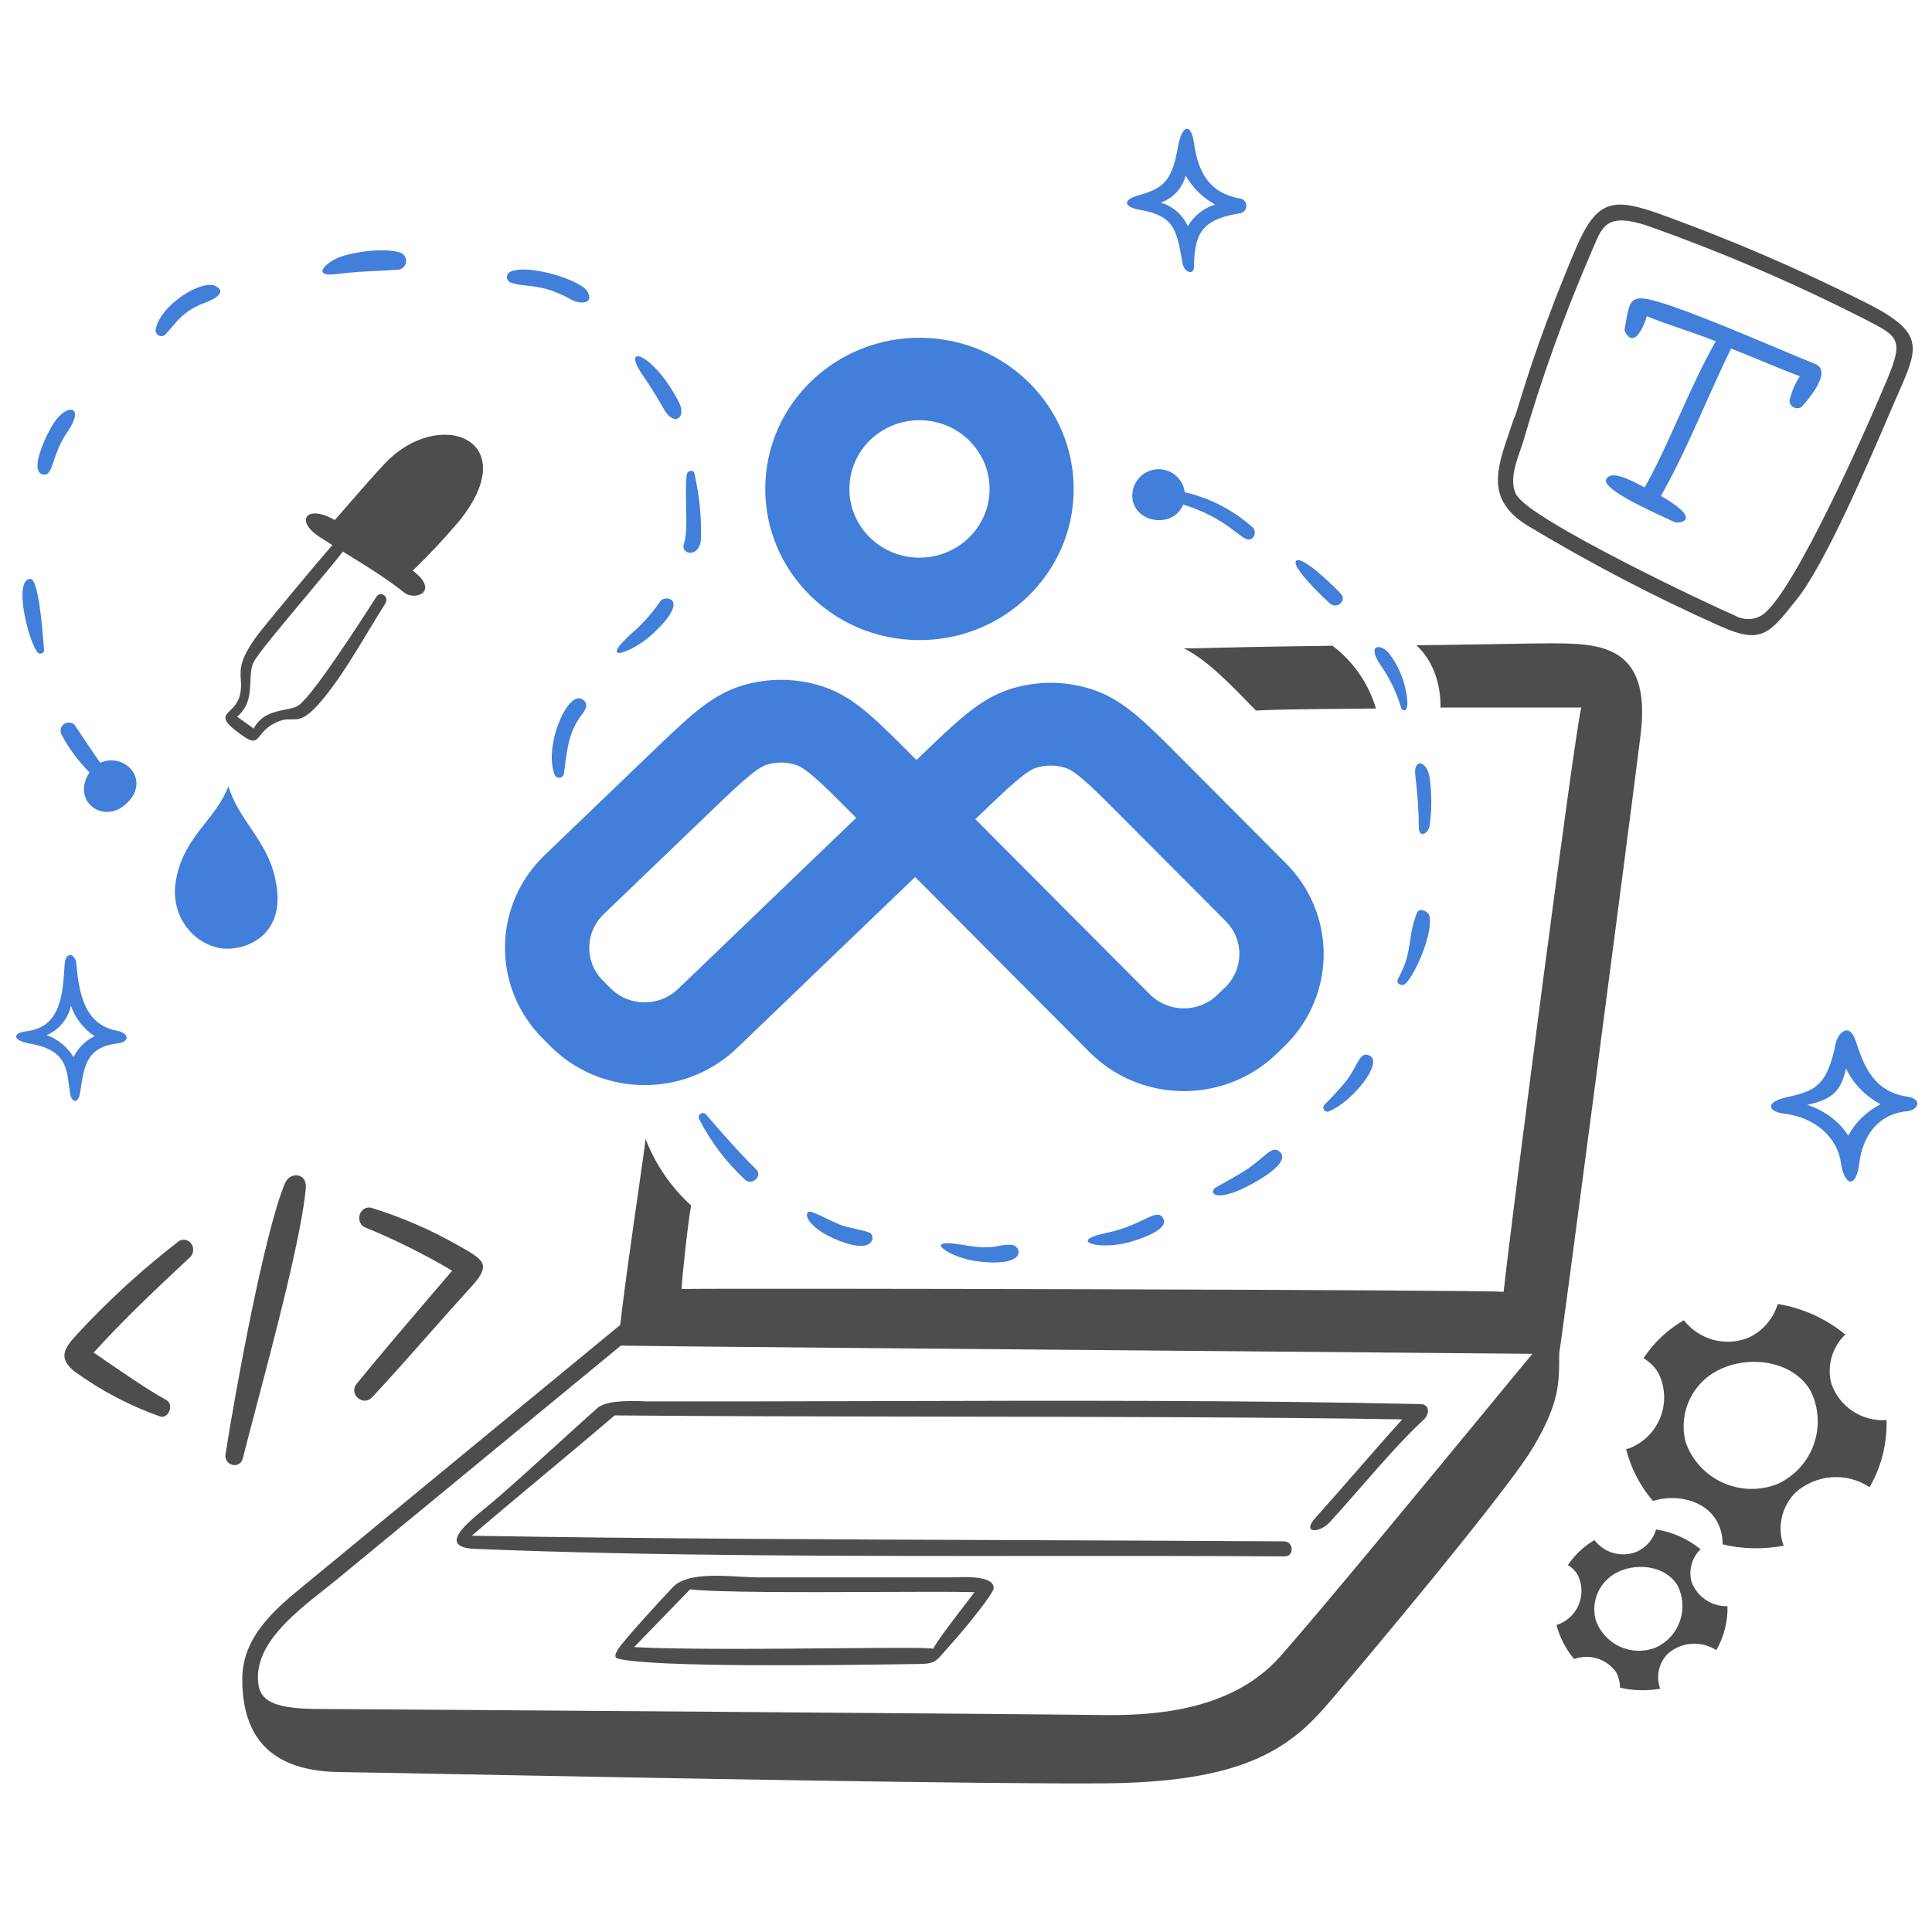 <svg width="120" height="120" viewBox="0 0 120 120" fill="none" xmlns="http://www.w3.org/2000/svg">
<path fill-rule="evenodd" clip-rule="evenodd" d="M73.416 16.168C73.086 14.3 72.926 13.391 70.787 13.029C69.751 12.853 69.754 12.393 70.698 12.139C72.379 11.682 72.814 11.111 73.169 9.102C73.417 7.743 73.975 7.617 74.155 8.859C74.426 10.779 75.15 12.017 77.103 12.349C77.197 12.383 77.277 12.446 77.333 12.529C77.388 12.612 77.415 12.711 77.411 12.811C77.406 12.91 77.369 13.006 77.306 13.084C77.243 13.161 77.157 13.216 77.06 13.241C74.897 13.584 74.165 14.266 74.165 16.541C74.165 17.134 73.557 16.938 73.449 16.354L73.416 16.168ZM75.468 12.703C74.705 12.283 74.073 11.66 73.641 10.903C73.543 11.29 73.35 11.647 73.079 11.941C72.808 12.235 72.468 12.456 72.09 12.586C72.461 12.692 72.804 12.878 73.095 13.131C73.386 13.383 73.619 13.696 73.776 14.048C74.156 13.407 74.758 12.928 75.468 12.703ZM102.372 18.588C103.875 18.887 107.689 20.491 110.446 21.651C111.38 22.044 112.193 22.386 112.753 22.609C113.922 23.077 112.042 25.126 111.909 25.258C111.838 25.316 111.748 25.349 111.652 25.354C111.556 25.358 111.459 25.334 111.376 25.284C111.293 25.234 111.227 25.162 111.189 25.077C111.151 24.992 111.142 24.899 111.164 24.812C111.293 24.301 111.505 23.815 111.792 23.37C111.002 23.072 110.223 22.75 109.443 22.428L109.443 22.428C108.805 22.165 108.166 21.901 107.52 21.649C106.94 22.83 106.415 24.007 105.891 25.181L105.891 25.181L105.891 25.181C105.049 27.069 104.212 28.946 103.162 30.808C103.611 31.047 104.029 31.335 104.41 31.664C105.227 32.433 104.163 32.5 104.026 32.436C103.914 32.381 103.732 32.297 103.506 32.192L103.505 32.192C102.222 31.601 99.496 30.345 99.763 29.775C100.04 29.185 101.175 29.77 101.889 30.138C101.987 30.188 102.077 30.234 102.155 30.273C102.867 29.016 103.539 27.526 104.232 25.992L104.232 25.992L104.232 25.992L104.232 25.992C104.964 24.368 105.719 22.695 106.567 21.198C105.859 20.913 105.173 20.678 104.492 20.445L104.491 20.445C103.762 20.196 103.037 19.948 102.294 19.642C101.506 21.995 100.887 20.588 100.902 20.489C100.922 20.374 100.941 20.265 100.958 20.162C101.19 18.804 101.265 18.368 102.372 18.588ZM118.475 69.018C119.137 68.956 119.437 68.264 118.475 68.116C116.467 67.807 115.831 66.406 115.274 64.69C114.855 63.384 114.137 64.233 114.026 64.786C113.489 67.409 112.798 67.754 111 68.145C109.549 68.466 109.835 69.061 110.853 69.178C111.748 69.281 112.577 69.635 113.209 70.184C113.841 70.734 114.239 71.448 114.34 72.212C114.519 73.553 115.274 73.992 115.49 72.212C115.686 70.668 116.558 69.195 118.475 69.018ZM112.257 68.626C113.344 68.986 114.245 69.663 114.801 70.535C115.224 69.729 115.921 69.049 116.803 68.585C115.832 68.056 115.083 67.278 114.663 66.365C114.349 67.706 113.903 68.264 112.257 68.626ZM7.237 64.014C5.182 63.637 4.888 61.494 4.747 59.904C4.687 59.188 4.07 59.058 4.014 59.904L4.002 60.09C3.899 61.728 3.77 63.795 1.678 64.047C0.679 64.167 0.842 64.64 1.79 64.804C3.996 65.182 4.125 66.188 4.289 67.456C4.309 67.612 4.33 67.771 4.355 67.933C4.439 68.466 4.85 68.597 4.967 67.905C4.99 67.771 5.011 67.637 5.031 67.505C5.239 66.183 5.421 65.021 7.303 64.809C8.056 64.734 8.066 64.167 7.237 64.014ZM4.567 65.659C4.185 65.025 3.596 64.543 2.899 64.294C3.278 64.132 3.613 63.881 3.875 63.562C4.136 63.244 4.318 62.867 4.403 62.463C4.672 63.24 5.189 63.907 5.875 64.36C5.306 64.636 4.846 65.093 4.567 65.659ZM88.794 51.302C88.705 51.812 88.135 52.042 88.13 51.443C88.118 50.36 88.044 49.279 87.911 48.205C87.761 47.066 88.63 47.214 88.794 48.294C88.936 49.291 88.936 50.304 88.794 51.302ZM24.903 15.705C23.969 15.373 22.1 15.617 21.166 15.945C20.231 16.274 19.297 17.23 20.885 17.025C21.874 16.898 22.604 16.864 23.346 16.83H23.346C23.797 16.809 24.252 16.788 24.772 16.745C24.888 16.726 24.995 16.669 25.076 16.584C25.157 16.499 25.209 16.39 25.224 16.274C25.239 16.157 25.215 16.039 25.158 15.936C25.1 15.834 25.011 15.753 24.903 15.705ZM34.59 48.272C34.533 48.243 34.488 48.196 34.46 48.139C33.731 46.378 35.287 42.758 36.207 43.458C36.617 43.76 36.329 44.138 36.093 44.448C36.044 44.512 35.998 44.574 35.96 44.631C35.358 45.566 35.249 46.388 35.102 47.49L35.102 47.49C35.078 47.67 35.053 47.858 35.025 48.055C35.015 48.118 34.985 48.175 34.94 48.22C34.894 48.265 34.836 48.294 34.773 48.303C34.71 48.312 34.646 48.302 34.59 48.272ZM31.704 16.873C31.64 16.902 31.585 16.949 31.546 17.009C31.508 17.069 31.487 17.138 31.487 17.209C31.487 17.28 31.508 17.35 31.546 17.409C31.585 17.469 31.64 17.516 31.704 17.546C32.027 17.662 32.35 17.698 32.712 17.738C33.396 17.814 34.218 17.906 35.441 18.588C36.156 18.98 36.913 18.802 36.474 18.088C36.035 17.373 32.82 16.384 31.704 16.873ZM10.63 20.368C10.513 20.506 10.392 20.649 10.258 20.797C10.203 20.841 10.137 20.868 10.067 20.875C9.997 20.882 9.927 20.869 9.864 20.838C9.802 20.807 9.749 20.758 9.713 20.698C9.677 20.638 9.658 20.569 9.66 20.499C9.926 18.934 12.556 17.325 13.397 17.771C14.238 18.218 12.99 18.71 12.696 18.817C11.588 19.237 11.155 19.748 10.63 20.368ZM2.737 40.365L2.725 40.211C2.648 39.209 2.398 35.951 1.887 35.956C0.859 35.956 1.667 39.538 2.298 40.487C2.417 40.665 2.756 40.618 2.737 40.365ZM3.343 28.622C3.149 29.195 3.029 29.551 2.667 29.472C1.728 29.267 3.003 26.758 3.358 26.248C4.18 25.024 5.32 25.183 4.18 26.837C3.723 27.5 3.507 28.138 3.343 28.622ZM70.374 30.407C69.939 32.333 72.761 33.06 73.494 31.341C75.243 31.882 76.196 32.613 76.797 33.074C77.297 33.458 77.552 33.654 77.82 33.397C77.897 33.311 77.94 33.199 77.94 33.084C77.94 32.968 77.897 32.856 77.82 32.77C76.62 31.689 75.163 30.933 73.588 30.575C73.54 30.195 73.36 29.843 73.079 29.582C72.798 29.321 72.434 29.167 72.051 29.147C71.668 29.127 71.29 29.242 70.984 29.472C70.677 29.703 70.461 30.034 70.374 30.407H70.374ZM52.757 30.32C52.783 27.963 54.753 26.074 57.158 26.101C59.562 26.128 61.49 28.06 61.464 30.417C61.437 32.774 59.467 34.663 57.063 34.637C54.658 34.61 52.73 32.677 52.757 30.32ZM57.215 20.98C51.925 20.921 47.59 25.077 47.533 30.262C47.475 35.448 51.716 39.699 57.005 39.758C62.295 39.817 66.63 35.661 66.688 30.476C66.746 25.29 62.504 21.039 57.215 20.98ZM47.628 47.496C48.226 47.313 48.868 47.32 49.461 47.517C49.638 47.576 49.93 47.717 50.513 48.214C51.119 48.73 51.853 49.465 52.976 50.593L53.181 50.799L42.355 61.196C42.108 61.432 42.05 61.487 42.009 61.523C40.867 62.52 39.14 62.501 38.02 61.478C37.98 61.442 37.923 61.386 37.682 61.144C37.441 60.902 37.385 60.845 37.349 60.804C36.333 59.682 36.352 57.986 37.392 56.887C37.43 56.847 37.487 56.792 37.733 56.555L44.046 50.493C45.194 49.39 45.944 48.673 46.561 48.17C47.155 47.686 47.45 47.551 47.628 47.496ZM56.646 46.928L56.922 47.206L57.205 46.934C58.26 45.921 59.163 45.054 59.965 44.401C60.808 43.714 61.712 43.115 62.812 42.778C64.465 42.271 66.238 42.29 67.879 42.834C68.972 43.196 69.862 43.815 70.69 44.52C71.477 45.191 72.36 46.078 73.392 47.115L73.392 47.115L79.678 53.427L79.678 53.427C79.86 53.609 80.012 53.762 80.143 53.907C82.951 57.009 82.899 61.698 80.022 64.737C79.888 64.879 79.733 65.028 79.547 65.206L79.547 65.206L79.547 65.206L79.468 65.282L79.468 65.282C79.282 65.46 79.127 65.61 78.98 65.738C75.821 68.495 71.046 68.441 67.95 65.615C67.806 65.483 67.654 65.331 67.472 65.148L56.841 54.474L45.975 64.909C45.79 65.087 45.634 65.236 45.487 65.365C42.329 68.121 37.553 68.068 34.458 65.242C34.313 65.11 34.161 64.957 33.98 64.775L33.98 64.775L33.941 64.736L33.902 64.698L33.902 64.697L33.902 64.697L33.902 64.697L33.901 64.697L33.901 64.697L33.901 64.697L33.901 64.697L33.901 64.697L33.901 64.697L33.901 64.697L33.901 64.696L33.901 64.696L33.901 64.696L33.901 64.696L33.901 64.696L33.901 64.696L33.901 64.696C33.72 64.514 33.568 64.362 33.438 64.218C30.63 61.116 30.682 56.426 33.558 53.387C33.693 53.245 33.848 53.097 34.033 52.919L34.033 52.918L34.034 52.918L34.073 52.88L40.459 46.748L40.459 46.748C41.514 45.734 42.417 44.867 43.218 44.214C44.062 43.527 44.965 42.929 46.066 42.591C47.718 42.084 49.492 42.104 51.133 42.648C52.225 43.01 53.115 43.628 53.943 44.334C54.73 45.005 55.613 45.892 56.646 46.928ZM71.175 61.517L60.582 50.881L60.792 50.68C61.94 49.577 62.69 48.859 63.308 48.356C63.901 47.873 64.196 47.738 64.375 47.683C64.972 47.5 65.614 47.507 66.207 47.704C66.385 47.762 66.677 47.904 67.259 48.4C67.865 48.917 68.599 49.651 69.722 50.779L75.898 56.981C76.139 57.223 76.195 57.28 76.232 57.32C77.247 58.442 77.228 60.138 76.188 61.237C76.15 61.277 76.094 61.333 75.847 61.569C75.601 61.806 75.543 61.86 75.502 61.896C74.36 62.893 72.632 62.874 71.513 61.852C71.472 61.815 71.415 61.759 71.175 61.517ZM41.024 37.325C40.575 37.994 40.046 38.606 39.449 39.147C36.945 41.319 39.155 40.59 40.383 39.511C42.986 37.189 41.36 36.923 41.024 37.325ZM6.222 47.377C7.796 46.695 9.432 48.518 7.796 49.965C6.386 51.213 4.409 49.746 5.558 47.971C4.866 47.284 4.282 46.497 3.825 45.635C3.792 45.575 3.771 45.51 3.764 45.442C3.756 45.374 3.763 45.305 3.782 45.239C3.802 45.174 3.835 45.113 3.879 45.061C3.922 45.008 3.976 44.965 4.037 44.933C4.098 44.902 4.164 44.883 4.232 44.878C4.3 44.873 4.369 44.882 4.434 44.903C4.499 44.925 4.558 44.96 4.609 45.005C4.661 45.051 4.702 45.106 4.731 45.168C5.056 45.672 5.395 46.168 5.734 46.662L5.734 46.662C5.897 46.901 6.061 47.139 6.222 47.377ZM83.314 36.919C83.117 36.667 80.899 34.467 80.511 34.831C80.123 35.195 82.525 37.433 82.656 37.522C83.057 37.802 83.635 37.331 83.314 36.919ZM75.688 73.657L75.689 73.657C76.219 73.361 76.747 73.066 77.265 72.749C77.714 72.473 78.064 72.175 78.352 71.931C78.868 71.492 79.184 71.223 79.51 71.562C80.294 72.366 77.247 73.847 76.707 74.033C75.147 74.58 75.207 73.929 75.525 73.749L75.688 73.657ZM68.717 76.579C66.278 77.08 68.181 77.64 69.998 77.191C70.427 77.083 72.646 76.457 72.258 75.696C72.044 75.276 71.692 75.444 71.031 75.758C70.494 76.014 69.753 76.366 68.717 76.579ZM86.313 40.628C86.922 41.447 87.298 42.415 87.401 43.431C87.497 44.374 87.041 44.136 87.023 43.95C86.761 43.062 86.364 42.221 85.846 41.455C84.757 39.946 85.813 39.946 86.313 40.628ZM88.014 56.688C87.734 57.389 87.656 57.925 87.58 58.449C87.481 59.138 87.384 59.806 86.832 60.799C86.673 61.08 87.072 61.309 87.299 61.099C87.966 60.439 89.069 57.799 88.766 56.843C88.658 56.557 88.139 56.375 88.014 56.688ZM84.194 66.213C84.481 65.683 84.664 65.347 85.089 65.578C85.921 66.03 84.001 68.428 82.572 69.015C82.519 69.046 82.456 69.056 82.395 69.043C82.335 69.031 82.281 68.996 82.244 68.947C82.207 68.897 82.189 68.836 82.195 68.774C82.2 68.713 82.228 68.655 82.272 68.613C82.693 68.193 83.127 67.725 83.52 67.258C83.825 66.893 84.027 66.521 84.194 66.213ZM62.812 77.317C62.486 77.302 62.273 77.342 62.045 77.385C61.619 77.466 61.136 77.558 59.752 77.317C57.111 76.85 59.009 78.135 60.686 78.338C63.909 78.756 63.442 77.347 62.812 77.317ZM41.248 25.431C40.842 24.73 40.427 24.029 39.959 23.362C38.453 21.215 40.613 21.927 42.182 25.006C42.65 25.963 41.865 26.505 41.248 25.431ZM43.541 33.392C43.567 32.044 43.428 30.698 43.126 29.384C43.046 29.126 42.687 29.248 42.658 29.468C42.585 29.952 42.6 30.675 42.616 31.404V31.404C42.636 32.347 42.657 33.301 42.486 33.765C42.219 34.47 43.526 34.699 43.541 33.392ZM43.689 69.135C43.753 69.143 43.812 69.174 43.854 69.222C44.856 70.388 45.868 71.544 46.961 72.623C47.405 73.029 46.695 73.689 46.261 73.259C45.107 72.187 44.149 70.922 43.43 69.522C43.398 69.465 43.389 69.399 43.404 69.337C43.418 69.274 43.455 69.219 43.508 69.181C43.56 69.144 43.625 69.128 43.689 69.135ZM52.146 76.056C51.881 75.95 51.624 75.824 51.367 75.698L51.367 75.698C51.067 75.552 50.767 75.406 50.455 75.29C49.875 75.075 49.881 76.079 51.81 76.934C54.188 77.991 54.413 76.892 54.062 76.598C53.938 76.506 53.592 76.429 53.202 76.343C52.838 76.262 52.437 76.173 52.146 76.056ZM10.992 56.36C10.868 55.901 10.833 55.42 10.89 54.947C11.107 53.214 11.945 52.146 12.759 51.108C13.313 50.403 13.855 49.712 14.185 48.835C14.491 49.833 15.015 50.608 15.546 51.392C16.262 52.45 16.988 53.525 17.202 55.185C17.573 58.075 15.356 59.006 13.939 58.925C13.487 58.883 13.048 58.746 12.648 58.521C12.248 58.297 11.895 57.99 11.611 57.618C11.326 57.247 11.115 56.819 10.992 56.36Z" fill="#417FDA"/>
<path fill-rule="evenodd" clip-rule="evenodd" d="M103.311 13.37C100.264 12.259 99.252 12.329 97.948 15.265C95.847 20.207 94.84 23.486 94.374 25.001C94.187 25.61 94.088 25.934 94.04 25.966C93.945 26.258 93.848 26.541 93.753 26.818C92.942 29.186 92.308 31.036 94.845 32.626C98.737 34.971 102.76 37.071 106.89 38.913C109.376 40.019 109.887 39.377 111.502 37.349L111.607 37.218C113.339 35.066 115.963 28.946 117.398 25.601L117.595 25.141C117.706 24.884 117.812 24.642 117.913 24.412C119.162 21.569 119.563 20.657 115.958 18.833C111.844 16.757 107.62 14.933 103.311 13.37ZM107.692 38.199C105.981 37.476 95.083 32.289 94.225 30.777L94.209 30.793C93.732 29.953 94.12 28.844 94.431 27.954C94.493 27.779 94.551 27.612 94.599 27.458C95.76 23.452 97.166 19.535 98.811 15.729C98.873 15.588 98.93 15.451 98.986 15.32L98.986 15.32C99.537 14.01 99.864 13.231 102.238 13.992C106.82 15.609 111.305 17.53 115.663 19.743L115.843 19.835C117.927 20.9 118.261 21.07 117.201 23.605C115.919 26.665 111.436 36.803 109.482 38.181C109.225 38.354 108.92 38.447 108.604 38.45C108.287 38.453 107.971 38.366 107.692 38.199ZM113.747 85.943C113.607 85.406 113.612 84.842 113.762 84.308C113.912 83.775 114.201 83.291 114.601 82.906C114.601 82.902 114.603 82.898 114.606 82.895C114.608 82.892 114.612 82.89 114.617 82.89C113.422 81.909 111.991 81.257 110.466 81H110.418C110.279 81.455 110.047 81.876 109.735 82.234C109.423 82.594 109.039 82.883 108.609 83.084C107.912 83.367 107.142 83.414 106.416 83.219C105.69 83.023 105.048 82.596 104.587 82.001C103.941 82.377 103.353 82.845 102.842 83.391C102.566 83.695 102.313 84.019 102.083 84.359C102.462 84.585 102.779 84.902 103.004 85.281C103.207 85.686 103.327 86.127 103.356 86.579C103.385 87.031 103.323 87.484 103.174 87.912C103.025 88.34 102.792 88.733 102.488 89.069C102.184 89.405 101.816 89.676 101.405 89.868C101.277 89.933 101.142 89.981 101.001 90.013C101.302 91.198 101.871 92.298 102.665 93.227C104.103 92.777 105.879 93.163 106.622 94.455C106.874 94.903 107.004 95.41 106.998 95.924C108.243 96.218 109.536 96.245 110.792 96.005C110.753 95.916 110.721 95.824 110.696 95.73C110.557 95.191 110.563 94.625 110.713 94.089C110.863 93.553 111.152 93.066 111.551 92.678C112.175 92.134 112.96 91.81 113.785 91.754C114.611 91.699 115.432 91.915 116.123 92.371C116.854 91.107 117.218 89.664 117.174 88.204C116.434 88.255 115.698 88.061 115.079 87.653C114.46 87.244 113.993 86.643 113.75 85.943H113.747ZM110.436 92.161C109.892 92.381 109.309 92.489 108.723 92.479C108.136 92.468 107.557 92.339 107.022 92.099C106.486 91.859 106.005 91.513 105.606 91.083C105.208 90.652 104.9 90.145 104.703 89.593C104.524 88.916 104.53 88.204 104.72 87.531C104.911 86.857 105.278 86.247 105.784 85.764C107.577 84.052 111.163 84.165 112.455 86.378C112.709 86.889 112.859 87.445 112.895 88.015C112.931 88.585 112.853 89.156 112.665 89.695C112.477 90.233 112.183 90.729 111.8 91.152C111.417 91.576 110.953 91.918 110.436 92.159V92.161ZM105.058 98.23C104.968 97.88 104.971 97.513 105.068 97.164C105.164 96.815 105.35 96.498 105.607 96.244L105.624 96.227C104.838 95.585 103.896 95.162 102.894 95H102.862C102.774 95.299 102.623 95.576 102.42 95.813C102.216 96.05 101.965 96.241 101.682 96.373C101.224 96.563 100.716 96.596 100.237 96.467C99.758 96.339 99.335 96.056 99.034 95.662C98.605 95.906 98.218 96.217 97.887 96.583C97.7 96.777 97.533 96.988 97.386 97.213C97.636 97.356 97.843 97.564 97.987 97.814C98.122 98.08 98.203 98.371 98.223 98.669C98.244 98.967 98.204 99.266 98.105 99.548C98.007 99.83 97.853 100.09 97.652 100.311C97.451 100.532 97.207 100.71 96.936 100.834C96.852 100.873 96.766 100.905 96.677 100.931C96.879 101.71 97.255 102.433 97.776 103.046C98.238 102.878 98.742 102.866 99.212 103.012C99.682 103.157 100.091 103.453 100.376 103.854C100.537 104.152 100.62 104.485 100.618 104.823C101.439 105.015 102.291 105.037 103.122 104.888C103.09 104.827 103.069 104.762 103.057 104.694C102.965 104.344 102.968 103.976 103.063 103.627C103.159 103.277 103.345 102.959 103.602 102.705C104.012 102.349 104.527 102.135 105.068 102.098C105.61 102.06 106.149 102.199 106.605 102.495C107.079 101.664 107.319 100.721 107.299 99.765C106.812 99.777 106.332 99.635 105.93 99.359C105.527 99.084 105.221 98.689 105.055 98.23H105.058ZM102.878 102.317C102.52 102.464 102.137 102.537 101.75 102.531C101.364 102.524 100.982 102.439 100.63 102.281C100.278 102.122 99.961 101.893 99.701 101.607C99.44 101.322 99.24 100.986 99.114 100.621C98.993 100.176 98.995 99.706 99.12 99.262C99.245 98.818 99.489 98.417 99.825 98.101C101.004 96.971 103.362 97.05 104.202 98.489C104.371 98.826 104.47 99.194 104.495 99.571C104.52 99.947 104.469 100.325 104.345 100.682C104.222 101.038 104.029 101.367 103.777 101.648C103.525 101.929 103.219 102.156 102.878 102.317V102.317ZM20.646 33.859C20.377 33.69 20.107 33.518 19.836 33.341C18.281 32.324 19.065 31.298 20.793 32.303C21.11 31.944 21.423 31.582 21.737 31.221L21.737 31.221L21.737 31.221L21.737 31.221L21.737 31.221L21.737 31.221L21.737 31.22L21.737 31.22L21.738 31.22L21.738 31.22L21.738 31.22L21.738 31.22L21.738 31.22L21.738 31.22L21.738 31.22L21.738 31.22L21.738 31.22C22.442 30.409 23.145 29.598 23.883 28.811C27.257 25.203 32.639 27.29 28.499 32.388C27.605 33.447 26.649 34.466 25.636 35.44C27.354 36.758 25.771 37.33 25.111 36.808C23.962 35.9 22.785 35.177 21.591 34.443L21.296 34.261C20.742 34.971 19.858 36.027 18.955 37.105L18.955 37.105L18.955 37.105L18.955 37.105L18.955 37.105L18.955 37.105C17.48 38.867 15.956 40.687 15.74 41.155C15.588 41.485 15.572 41.887 15.554 42.313C15.523 43.058 15.489 43.876 14.726 44.514L15.757 45.252C16.211 44.377 17.041 44.21 17.718 44.074C18.079 44.001 18.397 43.937 18.591 43.778C19.566 42.994 22.326 38.706 23.269 37.24L23.395 37.045C23.448 36.971 23.526 36.921 23.613 36.908C23.699 36.894 23.787 36.917 23.858 36.972C23.93 37.026 23.978 37.109 23.994 37.201C24.01 37.294 23.992 37.389 23.944 37.468C23.565 38.061 23.198 38.671 22.829 39.282C22.036 40.599 21.238 41.924 20.309 43.11C19.067 44.694 18.636 44.688 18.118 44.68C17.803 44.675 17.455 44.67 16.872 45.024C16.518 45.238 16.323 45.481 16.171 45.671C15.896 46.014 15.759 46.184 15.076 45.701C13.69 44.725 13.898 44.52 14.301 44.124C14.519 43.909 14.794 43.639 14.903 43.16C14.993 42.776 14.975 42.481 14.957 42.192C14.916 41.523 14.876 40.881 16.171 39.218C16.533 38.759 19.267 35.434 20.646 33.859ZM30.223 93.604L30.223 93.604L30.224 93.603C30.423 93.441 30.608 93.29 30.76 93.159C32.076 92.018 33.371 90.839 34.661 89.664L34.661 89.664L34.661 89.664L34.662 89.663L34.663 89.662C35.475 88.923 36.285 88.185 37.098 87.459C37.68 86.938 39.422 87.013 39.981 87.037H39.981H39.981H39.982H39.982C40.054 87.04 40.106 87.043 40.134 87.043C44.882 87.051 49.673 87.038 54.48 87.025H54.48H54.48H54.48H54.481H54.481H54.481H54.482C65.753 86.994 77.116 86.963 88.25 87.211C88.82 87.237 88.791 87.844 88.436 88.171C87.218 89.286 85.703 91.02 84.345 92.574L84.345 92.574L84.345 92.574C83.719 93.291 83.126 93.97 82.611 94.531C81.954 95.246 80.811 95.266 81.711 94.266C82.438 93.46 83.351 92.415 84.272 91.36L84.272 91.36C85.281 90.205 86.299 89.038 87.097 88.16C78.362 88.016 68.096 88.002 58.183 87.988H58.183H58.182H58.182H58.181H58.181H58.18H58.178C51.103 87.979 44.209 87.969 38.178 87.913C36.73 89.153 35.281 90.362 33.831 91.572L33.831 91.572L33.831 91.572L33.831 91.573L33.83 91.573L33.83 91.573L33.83 91.573L33.829 91.574L33.829 91.574C32.32 92.834 30.81 94.093 29.302 95.387C40.066 95.573 52.542 95.621 64.323 95.665H64.324L64.327 95.665L64.331 95.665L64.334 95.665L64.338 95.665L64.342 95.665L64.346 95.665C69.702 95.686 74.913 95.705 79.754 95.737C80.356 95.737 80.404 96.671 79.8 96.671C74.934 96.638 69.88 96.641 64.759 96.644C52.884 96.651 40.647 96.658 29.55 96.205C27.13 96.12 28.96 94.631 30.223 93.604ZM85.463 44.006C85.003 42.453 84.058 41.088 82.767 40.11C78.506 40.161 76.363 40.214 75.087 40.245L75.087 40.245L75.087 40.245H75.087C74.368 40.263 73.925 40.273 73.533 40.273C74.952 40.976 76.331 42.402 77.846 43.968L78 44.128C78.203 44.128 78.282 44.124 78.419 44.117C78.814 44.096 79.696 44.051 85.463 44.006ZM47.091 97.975H59.078C59.137 97.975 59.221 97.972 59.324 97.969C60.075 97.943 61.798 97.886 61.712 98.675C61.684 98.978 60.091 101.001 59.05 102.141C58.892 102.315 58.763 102.465 58.653 102.594C58.107 103.231 58.001 103.356 56.924 103.356L56.307 103.364C52.179 103.423 40.515 103.59 38.365 103.015C38.125 102.942 38.225 102.708 38.365 102.475C38.673 101.947 41.177 99.223 41.798 98.575C42.596 97.736 44.51 97.845 46 97.93L46.001 97.93C46.406 97.953 46.779 97.975 47.091 97.975ZM42.863 98.717L39.388 102.305C42.336 102.461 47.736 102.413 51.955 102.376C55.334 102.347 57.957 102.324 57.956 102.417C58.178 101.951 59.453 100.294 60.173 99.357C60.32 99.166 60.444 99.005 60.531 98.89C59.208 98.86 56.927 98.869 54.416 98.879H54.416H54.416H54.416H54.416C49.885 98.896 44.606 98.916 42.863 98.717ZM96.212 39.959C95.597 39.959 94.946 39.971 93.85 39.99C92.63 40.011 90.858 40.043 87.972 40.079C89 41 89.5 42.5 89.471 43.945H98.217C97.821 45.346 93.924 75.372 93.392 80.239C92.332 80.109 45.169 80.005 42.338 80.062C42.338 79.534 42.749 75.76 42.927 74.876C41.675 73.737 40.706 72.321 40.096 70.742C40.076 71.012 39.892 72.287 39.652 73.963L39.652 73.964L39.652 73.964C39.284 76.526 38.781 80.024 38.522 82.294L19.369 98.074L19.204 98.21L19.046 98.338C17.131 99.904 15.039 101.614 15.049 104.32C15.049 108.595 17.599 110.024 21.099 110.066C21.925 110.076 24.481 110.125 28.029 110.192C39.513 110.411 61.378 110.827 68.555 110.767C76.315 110.707 79.561 109.066 82.041 106.32C83.317 104.919 93.37 92.94 95.121 90.063C96.846 87.23 96.846 85.986 96.845 84.133L96.845 84.046C97.025 83.112 101.19 51.346 101.899 45.652C102.608 39.966 99.273 39.962 96.226 39.959L96.212 39.959ZM79.483 102.922C76.382 106.398 71.294 106.57 68.271 106.522C65.249 106.473 24.827 106.171 19.899 106.148C17.353 106.148 16.251 105.779 16.064 104.7C15.655 102.274 18.171 100.287 20.105 98.759L20.105 98.759L20.106 98.759C20.384 98.539 20.651 98.328 20.895 98.127L38.561 83.579C40.87 83.625 60.604 83.792 76.431 83.926L76.469 83.926L76.483 83.926C84.898 83.997 92.201 84.059 95.18 84.088C94.978 84.325 94.132 85.353 92.922 86.822C89.147 91.406 81.829 100.291 79.483 102.922ZM14.008 90.328C14.534 86.901 16.403 76.53 17.706 73.484C18.014 72.763 19.078 72.834 18.995 73.79C18.735 76.7 17.08 82.971 15.905 87.419L15.905 87.419L15.905 87.42C15.581 88.649 15.293 89.74 15.081 90.582C14.905 91.284 13.9 91.036 14.008 90.328ZM11.069 77.122C8.835 78.844 6.74 80.762 4.806 82.855C3.985 83.741 3.563 84.355 4.669 85.212C6.287 86.38 8.049 87.307 9.905 87.966C10.455 88.192 10.849 87.232 10.317 86.948C9.264 86.383 7.517 85.18 6.324 84.358L6.323 84.358C6.14 84.231 5.97 84.114 5.817 84.01C7.686 81.949 9.745 80.01 11.759 78.13C11.885 78.032 11.969 77.885 11.993 77.721C12.017 77.557 11.979 77.39 11.886 77.256C11.794 77.122 11.656 77.033 11.502 77.007C11.348 76.982 11.19 77.023 11.064 77.121L11.069 77.122ZM26.931 80.275C27.317 79.825 27.701 79.375 28.086 78.925C26.317 77.881 24.482 76.97 22.594 76.2C22.474 76.119 22.385 75.995 22.341 75.85C22.297 75.705 22.303 75.549 22.356 75.407C22.409 75.266 22.507 75.149 22.632 75.077C22.757 75.005 22.902 74.983 23.041 75.013C24.939 75.594 26.773 76.389 28.513 77.387C28.547 77.406 28.581 77.425 28.614 77.444C30.048 78.263 30.534 78.54 29.279 79.916C28.367 80.916 27.473 81.927 26.579 82.936C25.433 84.232 24.289 85.525 23.111 86.791C22.562 87.383 21.624 86.595 22.16 85.941C23.724 84.025 25.329 82.149 26.931 80.275Z" fill="#4D4D4D"/>
</svg>
